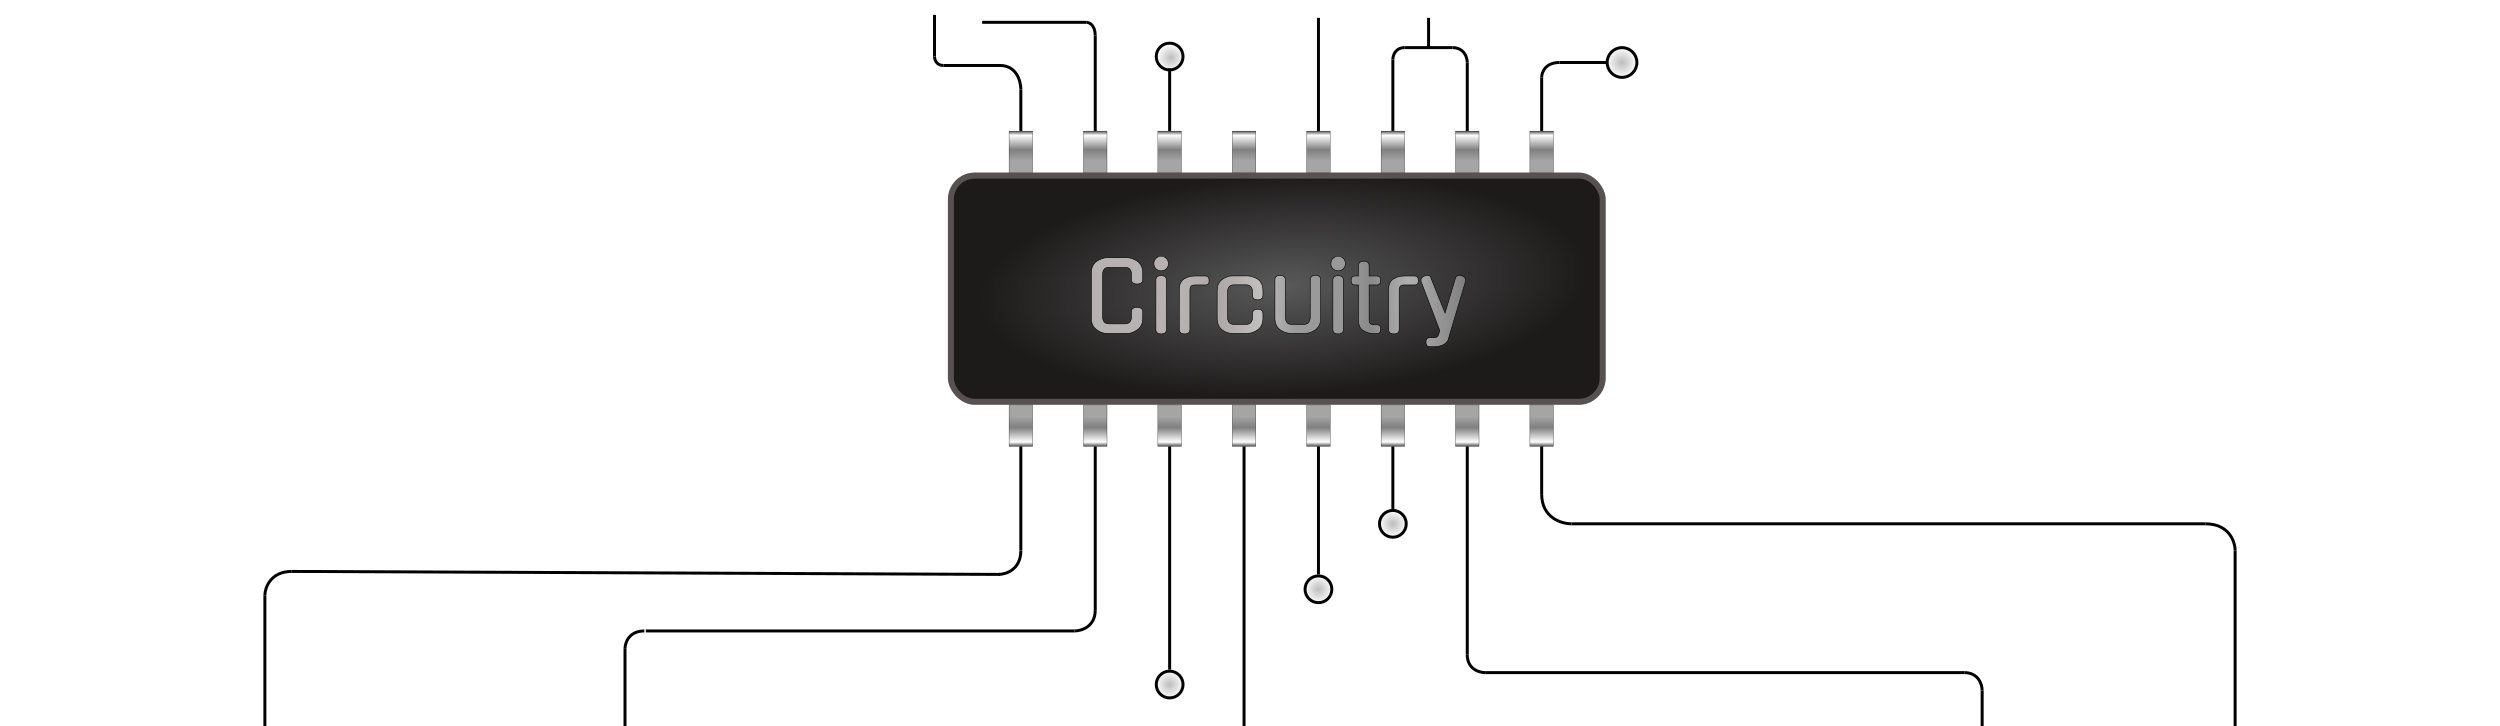 <svg width="840" height="244" viewBox="0 0 840 244" fill="none" xmlns="http://www.w3.org/2000/svg">
<rect x="339.05" y="44.05" width="7.9" height="13.9" fill="url(#paint0_linear_795_3)" stroke="black" stroke-width="0.1"/>
<rect x="364.05" y="44.05" width="7.9" height="13.9" fill="url(#paint1_linear_795_3)" stroke="black" stroke-width="0.1"/>
<rect x="414.05" y="44.05" width="7.9" height="13.9" fill="url(#paint2_linear_795_3)" stroke="black" stroke-width="0.1"/>
<rect x="389.05" y="44.05" width="7.9" height="13.9" fill="url(#paint3_linear_795_3)" stroke="black" stroke-width="0.1"/>
<rect x="439.05" y="44.05" width="7.9" height="13.9" fill="url(#paint4_linear_795_3)" stroke="black" stroke-width="0.1"/>
<rect x="464.05" y="44.05" width="7.9" height="13.9" fill="url(#paint5_linear_795_3)" stroke="black" stroke-width="0.1"/>
<rect x="514.05" y="44.05" width="7.9" height="13.9" fill="url(#paint6_linear_795_3)" stroke="black" stroke-width="0.1"/>
<rect x="489.05" y="44.05" width="7.9" height="13.9" fill="url(#paint7_linear_795_3)" stroke="black" stroke-width="0.1"/>
<rect x="339.05" y="136.05" width="7.9" height="13.9" fill="url(#paint8_linear_795_3)" stroke="black" stroke-width="0.1"/>
<rect x="364.05" y="136.05" width="7.9" height="13.9" fill="url(#paint9_linear_795_3)" stroke="black" stroke-width="0.1"/>
<rect x="414.05" y="136.05" width="7.9" height="13.9" fill="url(#paint10_linear_795_3)" stroke="black" stroke-width="0.1"/>
<rect x="389.05" y="136.05" width="7.9" height="13.9" fill="url(#paint11_linear_795_3)" stroke="black" stroke-width="0.1"/>
<rect x="439.05" y="136.05" width="7.9" height="13.9" fill="url(#paint12_linear_795_3)" stroke="black" stroke-width="0.1"/>
<rect x="464.05" y="136.05" width="7.9" height="13.9" fill="url(#paint13_linear_795_3)" stroke="black" stroke-width="0.1"/>
<rect x="514.05" y="136.05" width="7.9" height="13.9" fill="url(#paint14_linear_795_3)" stroke="black" stroke-width="0.1"/>
<rect x="489.05" y="136.05" width="7.9" height="13.9" fill="url(#paint15_linear_795_3)" stroke="black" stroke-width="0.1"/>
<circle cx="545" cy="21" r="5" fill="url(#paint16_radial_795_3)" stroke="black"/>
<path d="M518 26V44" stroke="black"/>
<path d="M524 21H540" stroke="black"/>
<path d="M524 21C519.2 21 518 24.333 518 26" stroke="black"/>
<path d="M493 44V21" stroke="black"/>
<path d="M468 44V20" stroke="black"/>
<path d="M480 16V6" stroke="black"/>
<path d="M472 16H488" stroke="black"/>
<path d="M488 16C492 16 493 19.333 493 21M472 16C468.8 16 468 18.667 468 20" stroke="black"/>
<path d="M443 44V6" stroke="black"/>
<path d="M397.5 19C397.5 21.485 395.485 23.5 393 23.5C390.515 23.5 388.5 21.485 388.5 19C388.5 16.515 390.515 14.5 393 14.5C395.485 14.5 397.5 16.515 397.5 19Z" fill="url(#paint17_radial_795_3)" stroke="black"/>
<path d="M393 23V44" stroke="black"/>
<path d="M368 12V44" stroke="black"/>
<path d="M368 12C368 8.4 366 7.5 365 7.5" stroke="black"/>
<line x1="365" y1="7.5" x2="330" y2="7.5" stroke="black"/>
<path d="M343 30V44" stroke="black"/>
<path d="M314 5V19" stroke="black"/>
<path d="M336 22L317 22" stroke="black"/>
<path d="M336 22C341.6 22 343 27.333 343 30" stroke="black"/>
<path d="M317 22C314.6 22 314 20 314 19" stroke="black"/>
<path d="M518 150V166" stroke="black"/>
<path d="M528 176L741 176" stroke="black"/>
<path d="M751 244L751 185" stroke="black"/>
<path d="M741 176C749 176 751 182 751 185" stroke="black"/>
<path d="M518 166C518 174 524.667 176 528 176" stroke="black"/>
<path d="M493 150V220" stroke="black"/>
<path d="M660 226L499 226" stroke="black"/>
<path d="M666 232V244" stroke="black"/>
<path d="M493 220C493 224.8 497 226 499 226" stroke="black"/>
<path d="M660 226C664.8 226 666 230 666 232" stroke="black"/>
<circle cx="468" cy="176" r="4.5" fill="url(#paint18_radial_795_3)" stroke="black"/>
<path d="M468 150V171" stroke="black"/>
<circle cx="443" cy="198" r="4.5" fill="url(#paint19_radial_795_3)" stroke="black"/>
<path d="M443 150V193" stroke="black"/>
<path d="M418 150V244" stroke="black"/>
<circle cx="393" cy="230" r="4.5" fill="url(#paint20_radial_795_3)" stroke="black"/>
<path d="M393 150V225" stroke="black"/>
<path d="M368 150V205" stroke="black"/>
<path d="M361 212H217" stroke="black"/>
<path d="M368 205C368 210.6 363.333 212 361 212" stroke="black"/>
<path d="M216.5 212C211.3 212 210 216 210 218" stroke="black"/>
<path d="M210 218V244" stroke="black"/>
<path d="M343 150V185" stroke="black"/>
<path d="M336 193L98 192" stroke="black"/>
<path d="M89 244L89 200" stroke="black"/>
<path d="M343 185C343 191.4 338 193 335.5 193" stroke="black"/>
<path d="M98 192C90.8 192 89 197.667 89 200" stroke="black"/>
<g filter="url(#filter0_bf_795_3)">
<rect x="318.5" y="58" width="221" height="78" rx="9" fill="url(#paint21_radial_795_3)"/>
<rect x="319.5" y="59" width="219" height="76" rx="8" stroke="#FFF1F1" stroke-opacity="0.26" stroke-width="2"/>
</g>
<g filter="url(#filter1_d_795_3)">
<mask id="path-66-outside-1_795_3" maskUnits="userSpaceOnUse" x="366" y="82" width="127" height="31" fill="black">
<rect fill="white" x="366" y="82" width="127" height="31"/>
<path d="M383.964 102.88C383.964 104.608 383.388 105.899 382.236 106.752C381.682 107.157 381.106 107.477 380.508 107.712C379.932 107.925 379.367 108.032 378.812 108.032H371.836C371.282 108.032 370.706 107.925 370.108 107.712C369.532 107.477 368.967 107.157 368.412 106.752C367.858 106.325 367.431 105.803 367.132 105.184C366.834 104.544 366.684 103.776 366.684 102.88V87.68C366.684 86.827 366.834 86.08 367.132 85.44C367.431 84.779 367.858 84.245 368.412 83.84H368.38C368.935 83.477 369.511 83.179 370.108 82.944C370.706 82.709 371.282 82.592 371.836 82.592H378.812C379.367 82.592 379.943 82.709 380.54 82.944C381.138 83.179 381.714 83.477 382.268 83.84H382.236C382.791 84.245 383.218 84.779 383.516 85.44C383.815 86.08 383.964 86.827 383.964 87.68V89.888C383.964 90.912 383.324 91.424 382.044 91.424C380.786 91.424 380.156 90.912 380.156 89.888V87.968C380.156 87.435 379.996 86.944 379.676 86.496C379.356 86.048 378.802 85.824 378.012 85.824H372.636C371.847 85.824 371.292 86.048 370.972 86.496C370.652 86.944 370.492 87.435 370.492 87.968V102.624C370.492 103.179 370.652 103.68 370.972 104.128C371.292 104.576 371.847 104.8 372.636 104.8H378.012C378.802 104.8 379.356 104.576 379.676 104.128C379.996 103.68 380.156 103.179 380.156 102.624V100.768C380.156 99.765 380.786 99.264 382.044 99.264C383.324 99.264 383.964 99.765 383.964 100.768V102.88ZM391.919 106.656C391.919 107.68 391.333 108.192 390.159 108.192C388.965 108.192 388.367 107.68 388.367 106.656V90.144C388.367 89.12 388.965 88.608 390.159 88.608C391.333 88.608 391.919 89.12 391.919 90.144V106.656ZM392.591 84.576C392.591 85.259 392.357 85.835 391.887 86.304C391.418 86.773 390.842 87.008 390.159 87.008C389.477 87.008 388.89 86.773 388.399 86.304C387.93 85.835 387.695 85.259 387.695 84.576C387.695 83.872 387.93 83.285 388.399 82.816C388.89 82.347 389.477 82.112 390.159 82.112C390.842 82.112 391.418 82.347 391.887 82.816C392.357 83.285 392.591 83.872 392.591 84.576ZM399.822 106.656C399.822 107.68 399.235 108.192 398.062 108.192C396.846 108.192 396.238 107.68 396.238 106.656V93.408C396.238 91.659 396.76 90.443 397.806 89.76C398.851 89.077 400.056 88.736 401.422 88.736H405.07C405.859 88.736 406.254 89.237 406.254 90.24C406.296 91.243 405.902 91.744 405.07 91.744H401.678C400.91 91.744 400.408 91.893 400.174 92.192C399.939 92.491 399.822 92.907 399.822 93.44V106.656ZM424.352 102.912C424.352 104.661 423.776 105.952 422.624 106.784C421.493 107.595 420.362 108 419.232 108H413.856C412.725 108 411.626 107.595 410.56 106.784C410.048 106.357 409.653 105.824 409.376 105.184C409.098 104.523 408.96 103.765 408.96 102.912V93.792C408.96 92.064 409.493 90.784 410.56 89.952C411.093 89.568 411.637 89.269 412.192 89.056C412.768 88.821 413.322 88.704 413.856 88.704H419.232C419.744 88.704 420.309 88.811 420.928 89.024C421.546 89.216 422.122 89.483 422.656 89.824C423.168 90.187 423.573 90.688 423.872 91.328C424.192 91.968 424.352 92.725 424.352 93.6V95.2C424.352 96.224 423.765 96.736 422.592 96.736C421.418 96.736 420.832 96.224 420.832 95.2V93.824C420.832 93.291 420.661 92.811 420.32 92.384C420 91.936 419.445 91.712 418.656 91.712H414.656C413.866 91.712 413.301 91.936 412.96 92.384C412.64 92.811 412.48 93.291 412.48 93.824V102.88C412.48 103.392 412.64 103.872 412.96 104.32C413.301 104.768 413.866 104.992 414.656 104.992H418.656C419.445 104.992 420 104.768 420.32 104.32C420.661 103.872 420.832 103.392 420.832 102.88V101.408C420.832 100.405 421.418 99.904 422.592 99.904C423.765 99.904 424.352 100.405 424.352 101.408V102.912ZM443.758 102.912C443.758 103.765 443.608 104.523 443.31 105.184C443.011 105.845 442.584 106.379 442.03 106.784H442.062C441.528 107.147 440.963 107.445 440.366 107.68C439.768 107.893 439.192 108 438.638 108H433.486C432.952 108 432.376 107.893 431.758 107.68C431.16 107.445 430.595 107.147 430.062 106.784H430.094C429.539 106.379 429.112 105.845 428.814 105.184C428.515 104.523 428.366 103.765 428.366 102.912V90.08C428.366 89.056 428.952 88.544 430.126 88.544C431.299 88.544 431.886 89.056 431.886 90.08V102.656C431.886 103.253 432.035 103.776 432.334 104.224C432.611 104.736 433.187 104.992 434.062 104.992H438.062C438.915 104.992 439.48 104.736 439.758 104.224L439.726 104.256C440.067 103.744 440.238 103.211 440.238 102.656V90.08C440.238 89.056 440.824 88.544 441.998 88.544C443.171 88.544 443.758 89.056 443.758 90.08V102.912ZM451.388 106.656C451.388 107.68 450.801 108.192 449.628 108.192C448.433 108.192 447.836 107.68 447.836 106.656V90.144C447.836 89.12 448.433 88.608 449.628 88.608C450.801 88.608 451.388 89.12 451.388 90.144V106.656ZM452.06 84.576C452.06 85.259 451.825 85.835 451.356 86.304C450.887 86.773 450.311 87.008 449.628 87.008C448.945 87.008 448.359 86.773 447.868 86.304C447.399 85.835 447.164 85.259 447.164 84.576C447.164 83.872 447.399 83.285 447.868 82.816C448.359 82.347 448.945 82.112 449.628 82.112C450.311 82.112 450.887 82.347 451.356 82.816C451.825 83.285 452.06 83.872 452.06 84.576ZM460.027 91.744V103.392C460.027 103.947 460.144 104.373 460.379 104.672C460.613 104.971 461.115 105.12 461.883 105.12H462.715C463.547 105.12 463.941 105.611 463.899 106.592C463.899 107.595 463.504 108.096 462.715 108.096H461.659C460.976 108.096 460.336 108.011 459.739 107.84C459.141 107.648 458.565 107.381 458.011 107.04V107.072C456.965 106.389 456.443 105.173 456.443 103.424V91.744H455.195C454.427 91.744 454.021 91.243 453.979 90.24C453.979 89.237 454.384 88.736 455.195 88.736H456.443V85.312C456.443 84.288 457.051 83.776 458.266 83.776C459.44 83.776 460.027 84.288 460.027 85.312V88.736H462.683C463.515 88.736 463.909 89.237 463.867 90.24C463.867 91.243 463.472 91.744 462.683 91.744H460.027ZM470.134 106.656C470.134 107.68 469.548 108.192 468.374 108.192C467.158 108.192 466.55 107.68 466.55 106.656V93.408C466.55 91.659 467.073 90.443 468.118 89.76C469.164 89.077 470.369 88.736 471.734 88.736H475.382C476.172 88.736 476.566 89.237 476.566 90.24C476.609 91.243 476.214 91.744 475.382 91.744H471.99C471.222 91.744 470.721 91.893 470.486 92.192C470.252 92.491 470.134 92.907 470.134 93.44V106.656ZM480.296 112.48C479.549 112.48 479.155 111.979 479.112 110.976C479.112 109.973 479.507 109.472 480.296 109.472H481.704C482.451 109.472 482.941 109.248 483.176 108.8L483.624 107.616L483.784 107.104L477.544 90.752V90.784C477.373 90.272 477.405 89.835 477.64 89.472C477.896 89.109 478.28 88.843 478.792 88.672C479.176 88.565 479.485 88.512 479.72 88.512C480.339 88.512 480.723 88.875 480.872 89.6L483.4 95.904L485.544 101.152L488.968 89.664C489.16 88.896 489.608 88.512 490.312 88.512C490.483 88.512 490.76 88.565 491.144 88.672C491.656 88.821 492.019 89.067 492.232 89.408C492.467 89.749 492.52 90.155 492.392 90.624C491.432 93.888 490.451 97.173 489.448 100.48C488.467 103.787 487.496 107.061 486.536 110.304C486.429 110.539 486.259 110.773 486.024 111.008C485.811 111.264 485.523 111.499 485.16 111.712C484.797 111.947 484.349 112.128 483.816 112.256C483.283 112.405 482.664 112.48 481.96 112.48H480.296Z"/>
</mask>
<path d="M383.964 102.88C383.964 104.608 383.388 105.899 382.236 106.752C381.682 107.157 381.106 107.477 380.508 107.712C379.932 107.925 379.367 108.032 378.812 108.032H371.836C371.282 108.032 370.706 107.925 370.108 107.712C369.532 107.477 368.967 107.157 368.412 106.752C367.858 106.325 367.431 105.803 367.132 105.184C366.834 104.544 366.684 103.776 366.684 102.88V87.68C366.684 86.827 366.834 86.08 367.132 85.44C367.431 84.779 367.858 84.245 368.412 83.84H368.38C368.935 83.477 369.511 83.179 370.108 82.944C370.706 82.709 371.282 82.592 371.836 82.592H378.812C379.367 82.592 379.943 82.709 380.54 82.944C381.138 83.179 381.714 83.477 382.268 83.84H382.236C382.791 84.245 383.218 84.779 383.516 85.44C383.815 86.08 383.964 86.827 383.964 87.68V89.888C383.964 90.912 383.324 91.424 382.044 91.424C380.786 91.424 380.156 90.912 380.156 89.888V87.968C380.156 87.435 379.996 86.944 379.676 86.496C379.356 86.048 378.802 85.824 378.012 85.824H372.636C371.847 85.824 371.292 86.048 370.972 86.496C370.652 86.944 370.492 87.435 370.492 87.968V102.624C370.492 103.179 370.652 103.68 370.972 104.128C371.292 104.576 371.847 104.8 372.636 104.8H378.012C378.802 104.8 379.356 104.576 379.676 104.128C379.996 103.68 380.156 103.179 380.156 102.624V100.768C380.156 99.765 380.786 99.264 382.044 99.264C383.324 99.264 383.964 99.765 383.964 100.768V102.88ZM391.919 106.656C391.919 107.68 391.333 108.192 390.159 108.192C388.965 108.192 388.367 107.68 388.367 106.656V90.144C388.367 89.12 388.965 88.608 390.159 88.608C391.333 88.608 391.919 89.12 391.919 90.144V106.656ZM392.591 84.576C392.591 85.259 392.357 85.835 391.887 86.304C391.418 86.773 390.842 87.008 390.159 87.008C389.477 87.008 388.89 86.773 388.399 86.304C387.93 85.835 387.695 85.259 387.695 84.576C387.695 83.872 387.93 83.285 388.399 82.816C388.89 82.347 389.477 82.112 390.159 82.112C390.842 82.112 391.418 82.347 391.887 82.816C392.357 83.285 392.591 83.872 392.591 84.576ZM399.822 106.656C399.822 107.68 399.235 108.192 398.062 108.192C396.846 108.192 396.238 107.68 396.238 106.656V93.408C396.238 91.659 396.76 90.443 397.806 89.76C398.851 89.077 400.056 88.736 401.422 88.736H405.07C405.859 88.736 406.254 89.237 406.254 90.24C406.296 91.243 405.902 91.744 405.07 91.744H401.678C400.91 91.744 400.408 91.893 400.174 92.192C399.939 92.491 399.822 92.907 399.822 93.44V106.656ZM424.352 102.912C424.352 104.661 423.776 105.952 422.624 106.784C421.493 107.595 420.362 108 419.232 108H413.856C412.725 108 411.626 107.595 410.56 106.784C410.048 106.357 409.653 105.824 409.376 105.184C409.098 104.523 408.96 103.765 408.96 102.912V93.792C408.96 92.064 409.493 90.784 410.56 89.952C411.093 89.568 411.637 89.269 412.192 89.056C412.768 88.821 413.322 88.704 413.856 88.704H419.232C419.744 88.704 420.309 88.811 420.928 89.024C421.546 89.216 422.122 89.483 422.656 89.824C423.168 90.187 423.573 90.688 423.872 91.328C424.192 91.968 424.352 92.725 424.352 93.6V95.2C424.352 96.224 423.765 96.736 422.592 96.736C421.418 96.736 420.832 96.224 420.832 95.2V93.824C420.832 93.291 420.661 92.811 420.32 92.384C420 91.936 419.445 91.712 418.656 91.712H414.656C413.866 91.712 413.301 91.936 412.96 92.384C412.64 92.811 412.48 93.291 412.48 93.824V102.88C412.48 103.392 412.64 103.872 412.96 104.32C413.301 104.768 413.866 104.992 414.656 104.992H418.656C419.445 104.992 420 104.768 420.32 104.32C420.661 103.872 420.832 103.392 420.832 102.88V101.408C420.832 100.405 421.418 99.904 422.592 99.904C423.765 99.904 424.352 100.405 424.352 101.408V102.912ZM443.758 102.912C443.758 103.765 443.608 104.523 443.31 105.184C443.011 105.845 442.584 106.379 442.03 106.784H442.062C441.528 107.147 440.963 107.445 440.366 107.68C439.768 107.893 439.192 108 438.638 108H433.486C432.952 108 432.376 107.893 431.758 107.68C431.16 107.445 430.595 107.147 430.062 106.784H430.094C429.539 106.379 429.112 105.845 428.814 105.184C428.515 104.523 428.366 103.765 428.366 102.912V90.08C428.366 89.056 428.952 88.544 430.126 88.544C431.299 88.544 431.886 89.056 431.886 90.08V102.656C431.886 103.253 432.035 103.776 432.334 104.224C432.611 104.736 433.187 104.992 434.062 104.992H438.062C438.915 104.992 439.48 104.736 439.758 104.224L439.726 104.256C440.067 103.744 440.238 103.211 440.238 102.656V90.08C440.238 89.056 440.824 88.544 441.998 88.544C443.171 88.544 443.758 89.056 443.758 90.08V102.912ZM451.388 106.656C451.388 107.68 450.801 108.192 449.628 108.192C448.433 108.192 447.836 107.68 447.836 106.656V90.144C447.836 89.12 448.433 88.608 449.628 88.608C450.801 88.608 451.388 89.12 451.388 90.144V106.656ZM452.06 84.576C452.06 85.259 451.825 85.835 451.356 86.304C450.887 86.773 450.311 87.008 449.628 87.008C448.945 87.008 448.359 86.773 447.868 86.304C447.399 85.835 447.164 85.259 447.164 84.576C447.164 83.872 447.399 83.285 447.868 82.816C448.359 82.347 448.945 82.112 449.628 82.112C450.311 82.112 450.887 82.347 451.356 82.816C451.825 83.285 452.06 83.872 452.06 84.576ZM460.027 91.744V103.392C460.027 103.947 460.144 104.373 460.379 104.672C460.613 104.971 461.115 105.12 461.883 105.12H462.715C463.547 105.12 463.941 105.611 463.899 106.592C463.899 107.595 463.504 108.096 462.715 108.096H461.659C460.976 108.096 460.336 108.011 459.739 107.84C459.141 107.648 458.565 107.381 458.011 107.04V107.072C456.965 106.389 456.443 105.173 456.443 103.424V91.744H455.195C454.427 91.744 454.021 91.243 453.979 90.24C453.979 89.237 454.384 88.736 455.195 88.736H456.443V85.312C456.443 84.288 457.051 83.776 458.266 83.776C459.44 83.776 460.027 84.288 460.027 85.312V88.736H462.683C463.515 88.736 463.909 89.237 463.867 90.24C463.867 91.243 463.472 91.744 462.683 91.744H460.027ZM470.134 106.656C470.134 107.68 469.548 108.192 468.374 108.192C467.158 108.192 466.55 107.68 466.55 106.656V93.408C466.55 91.659 467.073 90.443 468.118 89.76C469.164 89.077 470.369 88.736 471.734 88.736H475.382C476.172 88.736 476.566 89.237 476.566 90.24C476.609 91.243 476.214 91.744 475.382 91.744H471.99C471.222 91.744 470.721 91.893 470.486 92.192C470.252 92.491 470.134 92.907 470.134 93.44V106.656ZM480.296 112.48C479.549 112.48 479.155 111.979 479.112 110.976C479.112 109.973 479.507 109.472 480.296 109.472H481.704C482.451 109.472 482.941 109.248 483.176 108.8L483.624 107.616L483.784 107.104L477.544 90.752V90.784C477.373 90.272 477.405 89.835 477.64 89.472C477.896 89.109 478.28 88.843 478.792 88.672C479.176 88.565 479.485 88.512 479.72 88.512C480.339 88.512 480.723 88.875 480.872 89.6L483.4 95.904L485.544 101.152L488.968 89.664C489.16 88.896 489.608 88.512 490.312 88.512C490.483 88.512 490.76 88.565 491.144 88.672C491.656 88.821 492.019 89.067 492.232 89.408C492.467 89.749 492.52 90.155 492.392 90.624C491.432 93.888 490.451 97.173 489.448 100.48C488.467 103.787 487.496 107.061 486.536 110.304C486.429 110.539 486.259 110.773 486.024 111.008C485.811 111.264 485.523 111.499 485.16 111.712C484.797 111.947 484.349 112.128 483.816 112.256C483.283 112.405 482.664 112.48 481.96 112.48H480.296Z" fill="url(#paint22_linear_795_3)"/>
<path d="M382.236 106.752L382.295 106.833L382.296 106.832L382.236 106.752ZM380.508 107.712L380.543 107.806L380.545 107.805L380.508 107.712ZM370.108 107.712L370.07 107.805L370.075 107.806L370.108 107.712ZM368.412 106.752L368.351 106.831L368.353 106.833L368.412 106.752ZM367.132 105.184L367.042 105.226L367.042 105.227L367.132 105.184ZM367.132 85.44L367.223 85.482L367.223 85.481L367.132 85.44ZM368.412 83.84L368.471 83.921L368.719 83.74H368.412V83.84ZM368.38 83.84L368.326 83.756L368.045 83.94H368.38V83.84ZM370.108 82.944L370.072 82.851L370.072 82.851L370.108 82.944ZM380.54 82.944L380.577 82.851L380.577 82.851L380.54 82.944ZM382.268 83.84V83.94H382.604L382.323 83.756L382.268 83.84ZM382.236 83.84V83.74H381.93L382.177 83.921L382.236 83.84ZM383.516 85.44L383.425 85.481L383.426 85.482L383.516 85.44ZM379.676 86.496L379.758 86.438L379.758 86.438L379.676 86.496ZM370.972 86.496L370.891 86.438L370.891 86.438L370.972 86.496ZM370.972 104.128L371.054 104.07L371.054 104.07L370.972 104.128ZM379.676 104.128L379.595 104.07L379.595 104.07L379.676 104.128ZM383.864 102.88C383.864 104.584 383.298 105.841 382.177 106.672L382.296 106.832C383.479 105.956 384.064 104.632 384.064 102.88H383.864ZM382.177 106.671C381.629 107.072 381.061 107.388 380.472 107.619L380.545 107.805C381.151 107.567 381.734 107.243 382.295 106.833L382.177 106.671ZM380.474 107.618C379.907 107.828 379.354 107.932 378.812 107.932V108.132C379.38 108.132 379.957 108.023 380.543 107.806L380.474 107.618ZM378.812 107.932H371.836V108.132H378.812V107.932ZM371.836 107.932C371.295 107.932 370.73 107.828 370.142 107.618L370.075 107.806C370.681 108.023 371.269 108.132 371.836 108.132V107.932ZM370.146 107.619C369.578 107.388 369.02 107.072 368.471 106.671L368.353 106.833C368.914 107.242 369.486 107.567 370.071 107.805L370.146 107.619ZM368.473 106.673C367.931 106.255 367.514 105.745 367.222 105.141L367.042 105.227C367.348 105.86 367.785 106.395 368.351 106.831L368.473 106.673ZM367.223 105.142C366.932 104.518 366.784 103.765 366.784 102.88H366.584C366.584 103.787 366.735 104.57 367.042 105.226L367.223 105.142ZM366.784 102.88V87.68H366.584V102.88H366.784ZM366.784 87.68C366.784 86.838 366.932 86.107 367.223 85.482L367.042 85.398C366.736 86.053 366.584 86.815 366.584 87.68H366.784ZM367.223 85.481C367.515 84.835 367.931 84.315 368.471 83.921L368.353 83.759C367.784 84.175 367.346 84.723 367.041 85.399L367.223 85.481ZM368.412 83.74H368.38V83.94H368.412V83.74ZM368.435 83.924C368.984 83.565 369.554 83.269 370.145 83.037L370.072 82.851C369.468 83.088 368.886 83.39 368.326 83.756L368.435 83.924ZM370.145 83.037C370.732 82.806 371.296 82.692 371.836 82.692V82.492C371.267 82.492 370.679 82.612 370.072 82.851L370.145 83.037ZM371.836 82.692H378.812V82.492H371.836V82.692ZM378.812 82.692C379.353 82.692 379.916 82.806 380.504 83.037L380.577 82.851C379.97 82.612 379.381 82.492 378.812 82.492V82.692ZM380.504 83.037C381.094 83.269 381.664 83.565 382.214 83.924L382.323 83.756C381.763 83.39 381.181 83.088 380.577 82.851L380.504 83.037ZM382.268 83.74H382.236V83.94H382.268V83.74ZM382.177 83.921C382.717 84.315 383.133 84.835 383.425 85.481L383.607 85.399C383.302 84.723 382.865 84.175 382.295 83.759L382.177 83.921ZM383.426 85.482C383.717 86.107 383.864 86.838 383.864 87.68H384.064C384.064 86.815 383.913 86.053 383.607 85.398L383.426 85.482ZM383.864 87.68V89.888H384.064V87.68H383.864ZM383.864 89.888C383.864 90.378 383.712 90.73 383.422 90.962C383.127 91.198 382.674 91.324 382.044 91.324V91.524C382.695 91.524 383.201 91.394 383.547 91.118C383.896 90.838 384.064 90.422 384.064 89.888H383.864ZM382.044 91.324C381.426 91.324 380.981 91.198 380.691 90.962C380.406 90.73 380.256 90.379 380.256 89.888H380.056C380.056 90.421 380.221 90.838 380.565 91.118C380.905 91.394 381.404 91.524 382.044 91.524V91.324ZM380.256 89.888V87.968H380.056V89.888H380.256ZM380.256 87.968C380.256 87.413 380.089 86.902 379.758 86.438L379.595 86.554C379.903 86.986 380.056 87.456 380.056 87.968H380.256ZM379.758 86.438C379.412 85.953 378.819 85.724 378.012 85.724V85.924C378.784 85.924 379.301 86.143 379.595 86.554L379.758 86.438ZM378.012 85.724H372.636V85.924H378.012V85.724ZM372.636 85.724C371.83 85.724 371.237 85.953 370.891 86.438L371.054 86.554C371.348 86.143 371.864 85.924 372.636 85.924V85.724ZM370.891 86.438C370.559 86.902 370.392 87.413 370.392 87.968H370.592C370.592 87.456 370.745 86.986 371.054 86.554L370.891 86.438ZM370.392 87.968V102.624H370.592V87.968H370.392ZM370.392 102.624C370.392 103.199 370.559 103.721 370.891 104.186L371.054 104.07C370.746 103.639 370.592 103.158 370.592 102.624H370.392ZM370.891 104.186C371.237 104.671 371.83 104.9 372.636 104.9V104.7C371.864 104.7 371.348 104.481 371.054 104.07L370.891 104.186ZM372.636 104.9H378.012V104.7H372.636V104.9ZM378.012 104.9C378.819 104.9 379.412 104.671 379.758 104.186L379.595 104.07C379.301 104.481 378.784 104.7 378.012 104.7V104.9ZM379.758 104.186C380.09 103.721 380.256 103.199 380.256 102.624H380.056C380.056 103.158 379.903 103.639 379.595 104.07L379.758 104.186ZM380.256 102.624V100.768H380.056V102.624H380.256ZM380.256 100.768C380.256 100.289 380.405 99.945 380.691 99.718C380.98 99.488 381.426 99.364 382.044 99.364V99.164C381.404 99.164 380.906 99.291 380.566 99.562C380.222 99.836 380.056 100.244 380.056 100.768H380.256ZM382.044 99.364C382.674 99.364 383.128 99.488 383.423 99.719C383.713 99.946 383.864 100.289 383.864 100.768H384.064C384.064 100.244 383.896 99.835 383.546 99.561C383.201 99.291 382.695 99.164 382.044 99.164V99.364ZM383.864 100.768V102.88H384.064V100.768H383.864ZM388.399 86.304L388.329 86.375L388.33 86.376L388.399 86.304ZM388.399 82.816L388.33 82.744L388.329 82.745L388.399 82.816ZM391.887 82.816L391.958 82.745L391.958 82.745L391.887 82.816ZM391.819 106.656C391.819 107.149 391.679 107.501 391.413 107.733C391.146 107.966 390.734 108.092 390.159 108.092V108.292C390.758 108.292 391.226 108.162 391.545 107.883C391.866 107.603 392.019 107.187 392.019 106.656H391.819ZM390.159 108.092C389.574 108.092 389.154 107.966 388.88 107.732C388.61 107.5 388.467 107.148 388.467 106.656H388.267C388.267 107.188 388.423 107.604 388.75 107.884C389.074 108.162 389.55 108.292 390.159 108.292V108.092ZM388.467 106.656V90.144H388.267V106.656H388.467ZM388.467 90.144C388.467 89.652 388.61 89.3 388.88 89.068C389.154 88.834 389.574 88.708 390.159 88.708V88.508C389.55 88.508 389.074 88.638 388.75 88.916C388.423 89.196 388.267 89.612 388.267 90.144H388.467ZM390.159 88.708C390.734 88.708 391.146 88.834 391.413 89.067C391.679 89.299 391.819 89.651 391.819 90.144H392.019C392.019 89.613 391.866 89.197 391.545 88.917C391.226 88.638 390.758 88.508 390.159 88.508V88.708ZM391.819 90.144V106.656H392.019V90.144H391.819ZM392.491 84.576C392.491 85.233 392.267 85.783 391.817 86.233L391.958 86.375C392.447 85.886 392.691 85.284 392.691 84.576H392.491ZM391.817 86.233C391.367 86.683 390.816 86.908 390.159 86.908V87.108C390.868 87.108 391.469 86.863 391.958 86.375L391.817 86.233ZM390.159 86.908C389.502 86.908 388.94 86.683 388.468 86.232L388.33 86.376C388.84 86.864 389.451 87.108 390.159 87.108V86.908ZM388.47 86.233C388.02 85.783 387.795 85.233 387.795 84.576H387.595C387.595 85.284 387.84 85.886 388.329 86.375L388.47 86.233ZM387.795 84.576C387.795 83.897 388.021 83.336 388.47 82.887L388.329 82.745C387.839 83.235 387.595 83.847 387.595 84.576H387.795ZM388.468 82.888C388.94 82.437 389.502 82.212 390.159 82.212V82.012C389.451 82.012 388.84 82.257 388.33 82.744L388.468 82.888ZM390.159 82.212C390.816 82.212 391.367 82.437 391.817 82.887L391.958 82.745C391.469 82.257 390.868 82.012 390.159 82.012V82.212ZM391.817 82.887C392.266 83.336 392.491 83.897 392.491 84.576H392.691C392.691 83.847 392.447 83.235 391.958 82.745L391.817 82.887ZM406.254 90.24H406.154L406.154 90.244L406.254 90.24ZM400.174 92.192L400.252 92.254L400.252 92.254L400.174 92.192ZM399.722 106.656C399.722 107.149 399.581 107.501 399.316 107.733C399.048 107.966 398.636 108.092 398.062 108.092V108.292C398.661 108.292 399.129 108.162 399.448 107.883C399.769 107.603 399.922 107.187 399.922 106.656H399.722ZM398.062 108.092C397.465 108.092 397.037 107.966 396.758 107.732C396.483 107.5 396.338 107.148 396.338 106.656H396.138C396.138 107.188 396.297 107.604 396.629 107.884C396.959 108.162 397.442 108.292 398.062 108.292V108.092ZM396.338 106.656V93.408H396.138V106.656H396.338ZM396.338 93.408C396.338 91.678 396.854 90.501 397.86 89.844L397.751 89.676C396.667 90.384 396.138 91.64 396.138 93.408H396.338ZM397.86 89.844C398.888 89.173 400.074 88.836 401.422 88.836V88.636C400.039 88.636 398.814 88.982 397.751 89.676L397.86 89.844ZM401.422 88.836H405.07V88.636H401.422V88.836ZM405.07 88.836C405.442 88.836 405.705 88.953 405.879 89.174C406.057 89.399 406.154 89.749 406.154 90.24H406.354C406.354 89.728 406.253 89.326 406.036 89.05C405.816 88.77 405.487 88.636 405.07 88.636V88.836ZM406.154 90.244C406.175 90.735 406.087 91.082 405.911 91.306C405.738 91.526 405.465 91.644 405.07 91.644V91.844C405.506 91.844 405.847 91.712 406.068 91.43C406.287 91.152 406.375 90.748 406.354 90.236L406.154 90.244ZM405.07 91.644H401.678V91.844H405.07V91.644ZM401.678 91.644C401.288 91.644 400.96 91.682 400.697 91.76C400.434 91.839 400.229 91.96 400.095 92.13L400.252 92.254C400.353 92.126 400.516 92.023 400.754 91.952C400.992 91.881 401.299 91.844 401.678 91.844V91.644ZM400.095 92.13C399.842 92.452 399.722 92.893 399.722 93.44H399.922C399.922 92.92 400.036 92.529 400.252 92.254L400.095 92.13ZM399.722 93.44V106.656H399.922V93.44H399.722ZM422.624 106.784L422.682 106.865L422.682 106.865L422.624 106.784ZM410.56 106.784L410.495 106.861L410.499 106.864L410.56 106.784ZM409.376 105.184L409.283 105.223L409.284 105.224L409.376 105.184ZM410.56 89.952L410.501 89.871L410.498 89.873L410.56 89.952ZM412.192 89.056L412.227 89.149L412.229 89.149L412.192 89.056ZM420.928 89.024L420.895 89.119L420.898 89.12L420.928 89.024ZM422.656 89.824L422.713 89.742L422.709 89.74L422.656 89.824ZM423.872 91.328L423.781 91.37L423.782 91.373L423.872 91.328ZM420.32 92.384L420.238 92.442L420.241 92.447L420.32 92.384ZM412.96 92.384L412.88 92.323L412.88 92.324L412.96 92.384ZM412.96 104.32L412.878 104.378L412.88 104.381L412.96 104.32ZM420.32 104.32L420.24 104.259L420.238 104.262L420.32 104.32ZM424.252 102.912C424.252 104.638 423.685 105.894 422.565 106.703L422.682 106.865C423.866 106.01 424.452 104.685 424.452 102.912H424.252ZM422.565 106.703C421.448 107.504 420.337 107.9 419.232 107.9V108.1C420.387 108.1 421.538 107.685 422.682 106.865L422.565 106.703ZM419.232 107.9H413.856V108.1H419.232V107.9ZM413.856 107.9C412.751 107.9 411.673 107.504 410.62 106.704L410.499 106.864C411.58 107.685 412.699 108.1 413.856 108.1V107.9ZM410.624 106.707C410.124 106.291 409.739 105.771 409.467 105.144L409.284 105.224C409.567 105.877 409.971 106.424 410.495 106.861L410.624 106.707ZM409.468 105.145C409.196 104.498 409.06 103.755 409.06 102.912H408.86C408.86 103.776 409 104.547 409.283 105.223L409.468 105.145ZM409.06 102.912V93.792H408.86V102.912H409.06ZM409.06 93.792C409.06 92.085 409.585 90.839 410.621 90.031L410.498 89.873C409.401 90.729 408.86 92.043 408.86 93.792H409.06ZM410.618 90.033C411.145 89.654 411.682 89.359 412.227 89.149L412.156 88.963C411.592 89.179 411.041 89.482 410.501 89.871L410.618 90.033ZM412.229 89.149C412.795 88.918 413.337 88.804 413.856 88.804V88.604C413.307 88.604 412.74 88.725 412.154 88.963L412.229 89.149ZM413.856 88.804H419.232V88.604H413.856V88.804ZM419.232 88.804C419.73 88.804 420.284 88.908 420.895 89.118L420.96 88.93C420.334 88.713 419.757 88.604 419.232 88.604V88.804ZM420.898 89.12C421.508 89.309 422.076 89.572 422.602 89.908L422.709 89.74C422.168 89.394 421.584 89.123 420.957 88.928L420.898 89.12ZM422.598 89.906C423.094 90.257 423.489 90.744 423.781 91.37L423.962 91.286C423.657 90.632 423.241 90.116 422.713 89.742L422.598 89.906ZM423.782 91.373C424.094 91.996 424.252 92.737 424.252 93.6H424.452C424.452 92.713 424.289 91.94 423.961 91.283L423.782 91.373ZM424.252 93.6V95.2H424.452V93.6H424.252ZM424.252 95.2C424.252 95.693 424.111 96.045 423.846 96.277C423.578 96.51 423.166 96.636 422.592 96.636V96.836C423.19 96.836 423.658 96.706 423.977 96.427C424.299 96.147 424.452 95.731 424.452 95.2H424.252ZM422.592 96.636C422.017 96.636 421.605 96.51 421.337 96.277C421.072 96.045 420.932 95.693 420.932 95.2H420.732C420.732 95.731 420.884 96.147 421.206 96.427C421.525 96.706 421.993 96.836 422.592 96.836V96.636ZM420.932 95.2V93.824H420.732V95.2H420.932ZM420.932 93.824C420.932 93.267 420.753 92.766 420.398 92.322L420.241 92.447C420.569 92.856 420.732 93.314 420.732 93.824H420.932ZM420.401 92.326C420.055 91.841 419.462 91.612 418.656 91.612V91.812C419.427 91.812 419.944 92.031 420.238 92.442L420.401 92.326ZM418.656 91.612H414.656V91.812H418.656V91.612ZM414.656 91.612C413.848 91.612 413.247 91.842 412.88 92.323L413.039 92.445C413.355 92.03 413.884 91.812 414.656 91.812V91.612ZM412.88 92.324C412.547 92.768 412.38 93.269 412.38 93.824H412.58C412.58 93.312 412.732 92.853 413.04 92.444L412.88 92.324ZM412.38 93.824V102.88H412.58V93.824H412.38ZM412.38 102.88C412.38 103.414 412.547 103.915 412.878 104.378L413.041 104.262C412.732 103.829 412.58 103.37 412.58 102.88H412.38ZM412.88 104.381C413.247 104.862 413.848 105.092 414.656 105.092V104.892C413.884 104.892 413.355 104.674 413.039 104.259L412.88 104.381ZM414.656 105.092H418.656V104.892H414.656V105.092ZM418.656 105.092C419.462 105.092 420.055 104.863 420.401 104.378L420.238 104.262C419.944 104.673 419.427 104.892 418.656 104.892V105.092ZM420.399 104.381C420.752 103.917 420.932 103.416 420.932 102.88H420.732C420.732 103.368 420.569 103.827 420.24 104.259L420.399 104.381ZM420.932 102.88V101.408H420.732V102.88H420.932ZM420.932 101.408C420.932 100.927 421.072 100.582 421.336 100.356C421.604 100.127 422.017 100.004 422.592 100.004V99.804C421.993 99.804 421.525 99.931 421.207 100.204C420.885 100.479 420.732 100.887 420.732 101.408H420.932ZM422.592 100.004C423.166 100.004 423.579 100.127 423.847 100.356C424.111 100.582 424.252 100.927 424.252 101.408H424.452C424.452 100.887 424.298 100.479 423.976 100.204C423.658 99.931 423.19 99.804 422.592 99.804V100.004ZM424.252 101.408V102.912H424.452V101.408H424.252ZM443.31 105.184L443.219 105.143L443.219 105.143L443.31 105.184ZM442.03 106.784L441.971 106.703L441.723 106.884H442.03V106.784ZM442.062 106.784L442.118 106.867L442.387 106.684H442.062V106.784ZM440.366 107.68L440.399 107.774L440.402 107.773L440.366 107.68ZM431.758 107.68L431.721 107.773L431.725 107.775L431.758 107.68ZM430.062 106.784V106.684H429.737L430.006 106.867L430.062 106.784ZM430.094 106.784V106.884H430.4L430.153 106.703L430.094 106.784ZM428.814 105.184L428.723 105.225L428.723 105.225L428.814 105.184ZM432.334 104.224L432.422 104.176L432.417 104.169L432.334 104.224ZM439.758 104.224L439.846 104.272L439.687 104.153L439.758 104.224ZM439.726 104.256L439.643 104.201L439.796 104.327L439.726 104.256ZM443.658 102.912C443.658 103.754 443.511 104.497 443.219 105.143L443.401 105.225C443.706 104.549 443.858 103.777 443.858 102.912H443.658ZM443.219 105.143C442.927 105.789 442.511 106.309 441.971 106.703L442.089 106.865C442.658 106.449 443.096 105.901 443.401 105.225L443.219 105.143ZM442.03 106.884H442.062V106.684H442.03V106.884ZM442.006 106.701C441.478 107.06 440.92 107.355 440.329 107.587L440.402 107.773C441.007 107.536 441.579 107.234 442.118 106.867L442.006 106.701ZM440.332 107.586C439.744 107.796 439.179 107.9 438.638 107.9V108.1C439.205 108.1 439.793 107.991 440.399 107.774L440.332 107.586ZM438.638 107.9H433.486V108.1H438.638V107.9ZM433.486 107.9C432.966 107.9 432.401 107.796 431.79 107.585L431.725 107.775C432.352 107.991 432.939 108.1 433.486 108.1V107.9ZM431.794 107.587C431.204 107.355 430.645 107.06 430.118 106.701L430.006 106.867C430.545 107.234 431.117 107.536 431.721 107.773L431.794 107.587ZM430.062 106.884H430.094V106.684H430.062V106.884ZM430.153 106.703C429.613 106.309 429.197 105.789 428.905 105.143L428.723 105.225C429.028 105.901 429.465 106.449 430.035 106.865L430.153 106.703ZM428.905 105.143C428.613 104.497 428.466 103.754 428.466 102.912H428.266C428.266 103.777 428.417 104.549 428.723 105.225L428.905 105.143ZM428.466 102.912V90.08H428.266V102.912H428.466ZM428.466 90.08C428.466 89.587 428.606 89.235 428.872 89.003C429.139 88.77 429.551 88.644 430.126 88.644V88.444C429.527 88.444 429.059 88.574 428.74 88.853C428.419 89.133 428.266 89.549 428.266 90.08H428.466ZM430.126 88.644C430.7 88.644 431.112 88.77 431.38 89.003C431.645 89.235 431.786 89.587 431.786 90.08H431.986C431.986 89.549 431.833 89.133 431.512 88.853C431.193 88.574 430.725 88.444 430.126 88.444V88.644ZM431.786 90.08V102.656H431.986V90.08H431.786ZM431.786 102.656C431.786 103.271 431.94 103.813 432.251 104.279L432.417 104.169C432.13 103.739 431.986 103.236 431.986 102.656H431.786ZM432.246 104.272C432.549 104.83 433.171 105.092 434.062 105.092V104.892C433.204 104.892 432.674 104.642 432.422 104.176L432.246 104.272ZM434.062 105.092H438.062V104.892H434.062V105.092ZM438.062 105.092C438.933 105.092 439.543 104.83 439.846 104.272L439.67 104.176C439.417 104.642 438.897 104.892 438.062 104.892V105.092ZM439.687 104.153L439.655 104.185L439.796 104.327L439.828 104.295L439.687 104.153ZM439.809 104.311C440.16 103.785 440.338 103.233 440.338 102.656H440.138C440.138 103.189 439.974 103.703 439.643 104.201L439.809 104.311ZM440.338 102.656V90.08H440.138V102.656H440.338ZM440.338 90.08C440.338 89.587 440.478 89.235 440.744 89.003C441.011 88.77 441.423 88.644 441.998 88.644V88.444C441.399 88.444 440.931 88.574 440.612 88.853C440.291 89.133 440.138 89.549 440.138 90.08H440.338ZM441.998 88.644C442.572 88.644 442.984 88.77 443.252 89.003C443.517 89.235 443.658 89.587 443.658 90.08H443.858C443.858 89.549 443.705 89.133 443.384 88.853C443.065 88.574 442.597 88.444 441.998 88.444V88.644ZM443.658 90.08V102.912H443.858V90.08H443.658ZM447.868 86.304L447.797 86.375L447.799 86.376L447.868 86.304ZM447.868 82.816L447.799 82.744L447.797 82.745L447.868 82.816ZM451.356 82.816L451.427 82.745L451.427 82.745L451.356 82.816ZM451.288 106.656C451.288 107.149 451.147 107.501 450.882 107.733C450.614 107.966 450.202 108.092 449.628 108.092V108.292C450.227 108.292 450.695 108.162 451.014 107.883C451.335 107.603 451.488 107.187 451.488 106.656H451.288ZM449.628 108.092C449.043 108.092 448.622 107.966 448.349 107.732C448.079 107.5 447.936 107.148 447.936 106.656H447.736C447.736 107.188 447.892 107.604 448.219 107.884C448.543 108.162 449.019 108.292 449.628 108.292V108.092ZM447.936 106.656V90.144H447.736V106.656H447.936ZM447.936 90.144C447.936 89.652 448.079 89.3 448.349 89.068C448.622 88.834 449.043 88.708 449.628 88.708V88.508C449.019 88.508 448.543 88.638 448.219 88.916C447.892 89.196 447.736 89.612 447.736 90.144H447.936ZM449.628 88.708C450.202 88.708 450.614 88.834 450.882 89.067C451.147 89.299 451.288 89.651 451.288 90.144H451.488C451.488 89.613 451.335 89.197 451.014 88.917C450.695 88.638 450.227 88.508 449.628 88.508V88.708ZM451.288 90.144V106.656H451.488V90.144H451.288ZM451.96 84.576C451.96 85.233 451.735 85.783 451.285 86.233L451.427 86.375C451.915 85.886 452.16 85.284 452.16 84.576H451.96ZM451.285 86.233C450.835 86.683 450.285 86.908 449.628 86.908V87.108C450.336 87.108 450.938 86.863 451.427 86.375L451.285 86.233ZM449.628 86.908C448.971 86.908 448.409 86.683 447.937 86.232L447.799 86.376C448.308 86.864 448.92 87.108 449.628 87.108V86.908ZM447.939 86.233C447.489 85.783 447.264 85.233 447.264 84.576H447.064C447.064 85.284 447.309 85.886 447.797 86.375L447.939 86.233ZM447.264 84.576C447.264 83.897 447.489 83.336 447.939 82.887L447.797 82.745C447.308 83.235 447.064 83.847 447.064 84.576H447.264ZM447.937 82.888C448.409 82.437 448.971 82.212 449.628 82.212V82.012C448.92 82.012 448.308 82.257 447.799 82.744L447.937 82.888ZM449.628 82.212C450.285 82.212 450.835 82.437 451.285 82.887L451.427 82.745C450.938 82.257 450.336 82.012 449.628 82.012V82.212ZM451.285 82.887C451.735 83.336 451.96 83.897 451.96 84.576H452.16C452.16 83.847 451.916 83.235 451.427 82.745L451.285 82.887ZM460.027 91.744V91.644H459.927V91.744H460.027ZM460.379 104.672L460.457 104.61L460.457 104.61L460.379 104.672ZM463.899 106.592L463.799 106.588V106.592H463.899ZM459.739 107.84L459.708 107.935L459.711 107.936L459.739 107.84ZM458.011 107.04L458.063 106.955L457.911 106.861V107.04H458.011ZM458.011 107.072L457.956 107.156L458.111 107.257V107.072H458.011ZM456.443 91.744H456.543V91.644H456.443V91.744ZM453.979 90.24H453.878L453.879 90.244L453.979 90.24ZM456.443 88.736V88.836H456.543V88.736H456.443ZM460.027 88.736H459.927V88.836H460.027V88.736ZM463.867 90.24L463.767 90.236V90.24H463.867ZM459.927 91.744V103.392H460.127V91.744H459.927ZM459.927 103.392C459.927 103.959 460.046 104.411 460.3 104.734L460.457 104.61C460.241 104.336 460.127 103.934 460.127 103.392H459.927ZM460.3 104.734C460.434 104.904 460.639 105.025 460.902 105.104C461.165 105.182 461.493 105.22 461.883 105.22V105.02C461.504 105.02 461.197 104.983 460.959 104.912C460.721 104.841 460.558 104.738 460.457 104.61L460.3 104.734ZM461.883 105.22H462.715V105.02H461.883V105.22ZM462.715 105.22C463.111 105.22 463.384 105.336 463.557 105.551C463.732 105.769 463.819 106.108 463.799 106.588L463.998 106.596C464.02 106.094 463.932 105.698 463.712 105.425C463.49 105.149 463.15 105.02 462.715 105.02V105.22ZM463.799 106.592C463.799 107.083 463.701 107.433 463.524 107.658C463.35 107.879 463.087 107.996 462.715 107.996V108.196C463.132 108.196 463.46 108.062 463.681 107.782C463.898 107.506 463.999 107.104 463.999 106.592H463.799ZM462.715 107.996H461.659V108.196H462.715V107.996ZM461.659 107.996C460.984 107.996 460.354 107.912 459.766 107.744L459.711 107.936C460.318 108.11 460.967 108.196 461.659 108.196V107.996ZM459.769 107.745C459.18 107.555 458.611 107.292 458.063 106.955L457.958 107.125C458.519 107.471 459.103 107.741 459.708 107.935L459.769 107.745ZM457.911 107.04V107.072H458.111V107.04H457.911ZM458.065 106.988C457.059 106.331 456.543 105.154 456.543 103.424H456.343C456.343 105.192 456.872 106.448 457.956 107.156L458.065 106.988ZM456.543 103.424V91.744H456.343V103.424H456.543ZM456.443 91.644H455.195V91.844H456.443V91.644ZM455.195 91.644C454.834 91.644 454.572 91.528 454.392 91.305C454.209 91.078 454.099 90.727 454.078 90.236L453.879 90.244C453.9 90.756 454.015 91.157 454.237 91.431C454.462 91.71 454.787 91.844 455.195 91.844V91.644ZM454.079 90.24C454.079 89.749 454.178 89.4 454.36 89.175C454.539 88.954 454.811 88.836 455.195 88.836V88.636C454.767 88.636 454.431 88.769 454.205 89.049C453.982 89.325 453.879 89.728 453.879 90.24H454.079ZM455.195 88.836H456.443V88.636H455.195V88.836ZM456.543 88.736V85.312H456.343V88.736H456.543ZM456.543 85.312C456.543 84.82 456.688 84.468 456.963 84.237C457.241 84.002 457.67 83.876 458.266 83.876V83.676C457.647 83.676 457.164 83.806 456.834 84.084C456.501 84.364 456.343 84.78 456.343 85.312H456.543ZM458.266 83.876C458.841 83.876 459.253 84.002 459.521 84.235C459.786 84.467 459.927 84.819 459.927 85.312H460.127C460.127 84.781 459.974 84.365 459.652 84.085C459.333 83.806 458.865 83.676 458.266 83.676V83.876ZM459.927 85.312V88.736H460.127V85.312H459.927ZM460.027 88.836H462.683V88.636H460.027V88.836ZM462.683 88.836C463.078 88.836 463.351 88.954 463.524 89.174C463.7 89.398 463.787 89.745 463.767 90.236L463.966 90.244C463.988 89.732 463.9 89.328 463.681 89.05C463.459 88.768 463.119 88.636 462.683 88.636V88.836ZM463.767 90.24C463.767 90.731 463.669 91.081 463.492 91.306C463.318 91.527 463.055 91.644 462.683 91.644V91.844C463.1 91.844 463.428 91.71 463.649 91.43C463.866 91.154 463.967 90.752 463.967 90.24H463.767ZM462.683 91.644H460.027V91.844H462.683V91.644ZM476.566 90.24H476.466L476.466 90.244L476.566 90.24ZM470.486 92.192L470.565 92.254L470.565 92.254L470.486 92.192ZM470.034 106.656C470.034 107.149 469.894 107.501 469.628 107.733C469.361 107.966 468.949 108.092 468.374 108.092V108.292C468.973 108.292 469.441 108.162 469.76 107.883C470.081 107.603 470.234 107.187 470.234 106.656H470.034ZM468.374 108.092C467.778 108.092 467.349 107.966 467.071 107.732C466.795 107.5 466.65 107.148 466.65 106.656H466.45C466.45 107.188 466.609 107.604 466.942 107.884C467.271 108.162 467.755 108.292 468.374 108.292V108.092ZM466.65 106.656V93.408H466.45V106.656H466.65ZM466.65 93.408C466.65 91.678 467.166 90.501 468.173 89.844L468.064 89.676C466.979 90.384 466.45 91.64 466.45 93.408H466.65ZM468.173 89.844C469.2 89.173 470.386 88.836 471.734 88.836V88.636C470.351 88.636 469.127 88.982 468.064 89.676L468.173 89.844ZM471.734 88.836H475.382V88.636H471.734V88.836ZM475.382 88.836C475.754 88.836 476.018 88.953 476.192 89.174C476.369 89.399 476.466 89.749 476.466 90.24H476.666C476.666 89.728 476.566 89.326 476.349 89.05C476.128 88.77 475.8 88.636 475.382 88.636V88.836ZM476.466 90.244C476.487 90.735 476.4 91.082 476.224 91.306C476.051 91.526 475.778 91.644 475.382 91.644V91.844C475.819 91.844 476.159 91.712 476.381 91.43C476.599 91.152 476.688 90.748 476.666 90.236L476.466 90.244ZM475.382 91.644H471.99V91.844H475.382V91.644ZM471.99 91.644C471.601 91.644 471.273 91.682 471.01 91.76C470.747 91.839 470.542 91.96 470.408 92.13L470.565 92.254C470.665 92.126 470.829 92.023 471.067 91.952C471.305 91.881 471.612 91.844 471.99 91.844V91.644ZM470.408 92.13C470.154 92.452 470.034 92.893 470.034 93.44H470.234C470.234 92.92 470.349 92.529 470.565 92.254L470.408 92.13ZM470.034 93.44V106.656H470.234V93.44H470.034ZM479.112 110.976H479.012L479.012 110.98L479.112 110.976ZM483.176 108.8L483.265 108.847L483.27 108.835L483.176 108.8ZM483.624 107.616L483.718 107.651L483.719 107.646L483.624 107.616ZM483.784 107.104L483.879 107.134L483.89 107.101L483.877 107.068L483.784 107.104ZM477.544 90.752L477.637 90.716L477.444 90.752H477.544ZM477.544 90.784L477.449 90.816L477.644 90.784H477.544ZM477.64 89.472L477.558 89.414L477.556 89.418L477.64 89.472ZM478.792 88.672L478.765 88.576L478.76 88.577L478.792 88.672ZM480.872 89.6L480.774 89.62L480.776 89.629L480.779 89.637L480.872 89.6ZM483.4 95.904L483.307 95.941L483.307 95.942L483.4 95.904ZM485.544 101.152L485.451 101.19L485.559 101.453L485.64 101.181L485.544 101.152ZM488.968 89.664L489.064 89.693L489.065 89.688L488.968 89.664ZM491.144 88.672L491.172 88.576L491.171 88.576L491.144 88.672ZM492.232 89.408L492.147 89.461L492.15 89.465L492.232 89.408ZM492.392 90.624L492.488 90.652L492.488 90.65L492.392 90.624ZM489.448 100.48L489.352 100.451L489.352 100.452L489.448 100.48ZM486.536 110.304L486.628 110.346L486.632 110.332L486.536 110.304ZM486.024 111.008L485.953 110.937L485.947 110.944L486.024 111.008ZM485.16 111.712L485.109 111.626L485.106 111.628L485.16 111.712ZM483.816 112.256L483.793 112.159L483.789 112.16L483.816 112.256ZM480.296 112.38C479.947 112.38 479.694 112.264 479.519 112.042C479.34 111.815 479.233 111.463 479.212 110.972L479.012 110.98C479.034 111.491 479.146 111.892 479.361 112.166C479.581 112.445 479.898 112.58 480.296 112.58V112.38ZM479.212 110.976C479.212 110.485 479.309 110.135 479.487 109.91C479.66 109.689 479.924 109.572 480.296 109.572V109.372C479.879 109.372 479.55 109.506 479.329 109.786C479.112 110.062 479.012 110.464 479.012 110.976H479.212ZM480.296 109.572H481.704V109.372H480.296V109.572ZM481.704 109.572C482.468 109.572 483.005 109.342 483.265 108.846L483.087 108.754C482.878 109.154 482.433 109.372 481.704 109.372V109.572ZM483.27 108.835L483.718 107.651L483.53 107.581L483.082 108.765L483.27 108.835ZM483.719 107.646L483.879 107.134L483.689 107.074L483.529 107.586L483.719 107.646ZM483.877 107.068L477.637 90.716L477.451 90.788L483.691 107.14L483.877 107.068ZM477.444 90.752V90.784H477.644V90.752H477.444ZM477.639 90.752C477.475 90.261 477.51 89.857 477.724 89.526L477.556 89.418C477.301 89.812 477.271 90.283 477.449 90.816L477.639 90.752ZM477.722 89.53C477.963 89.188 478.327 88.932 478.824 88.767L478.76 88.577C478.233 88.753 477.829 89.031 477.558 89.414L477.722 89.53ZM478.819 88.768C479.199 88.663 479.499 88.612 479.72 88.612V88.412C479.472 88.412 479.153 88.468 478.765 88.576L478.819 88.768ZM479.72 88.612C480.008 88.612 480.233 88.696 480.403 88.857C480.576 89.019 480.702 89.27 480.774 89.62L480.97 89.58C480.893 89.205 480.752 88.911 480.541 88.711C480.327 88.51 480.05 88.412 479.72 88.412V88.612ZM480.779 89.637L483.307 95.941L483.493 95.867L480.965 89.563L480.779 89.637ZM483.307 95.942L485.451 101.19L485.637 101.114L483.493 95.866L483.307 95.942ZM485.64 101.181L489.064 89.693L488.872 89.635L485.448 101.123L485.64 101.181ZM489.065 89.688C489.158 89.318 489.309 89.05 489.513 88.876C489.716 88.702 489.979 88.612 490.312 88.612V88.412C489.941 88.412 489.628 88.514 489.383 88.724C489.139 88.933 488.97 89.242 488.871 89.64L489.065 89.688ZM490.312 88.612C490.468 88.612 490.733 88.662 491.117 88.768L491.171 88.576C490.787 88.469 490.498 88.412 490.312 88.412V88.612ZM491.116 88.768C491.612 88.913 491.951 89.147 492.147 89.461L492.317 89.355C492.087 88.987 491.7 88.73 491.172 88.576L491.116 88.768ZM492.15 89.465C492.365 89.777 492.417 90.151 492.296 90.598L492.488 90.65C492.623 90.158 492.569 89.721 492.314 89.351L492.15 89.465ZM492.296 90.596C491.336 93.859 490.355 97.145 489.352 100.451L489.544 100.509C490.546 97.202 491.528 93.916 492.488 90.652L492.296 90.596ZM489.352 100.452C488.371 103.758 487.4 107.033 486.44 110.276L486.632 110.332C487.592 107.09 488.563 103.815 489.544 100.508L489.352 100.452ZM486.445 110.263C486.344 110.484 486.182 110.709 485.953 110.937L486.095 111.079C486.336 110.838 486.514 110.594 486.627 110.345L486.445 110.263ZM485.947 110.944C485.743 111.189 485.465 111.417 485.109 111.626L485.211 111.798C485.581 111.58 485.878 111.339 486.101 111.072L485.947 110.944ZM485.106 111.628C484.755 111.855 484.318 112.033 483.793 112.159L483.839 112.353C484.381 112.223 484.84 112.038 485.214 111.796L485.106 111.628ZM483.789 112.16C483.266 112.306 482.657 112.38 481.96 112.38V112.58C482.671 112.58 483.299 112.505 483.843 112.352L483.789 112.16ZM481.96 112.38H480.296V112.58H481.96V112.38Z" fill="black" mask="url(#path-66-outside-1_795_3)"/>
</g>
<defs>
<filter id="filter0_bf_795_3" x="315.5" y="55" width="227" height="84" filterUnits="userSpaceOnUse" color-interpolation-filters="sRGB">
<feFlood flood-opacity="0" result="BackgroundImageFix"/>
<feGaussianBlur in="BackgroundImageFix" stdDeviation="1.5"/>
<feComposite in2="SourceAlpha" operator="in" result="effect1_backgroundBlur_795_3"/>
<feBlend mode="normal" in="SourceGraphic" in2="effect1_backgroundBlur_795_3" result="shape"/>
<feGaussianBlur stdDeviation="0.5" result="effect2_foregroundBlur_795_3"/>
</filter>
<filter id="filter1_d_795_3" x="362.684" y="82.112" width="133.9" height="38.368" filterUnits="userSpaceOnUse" color-interpolation-filters="sRGB">
<feFlood flood-opacity="0" result="BackgroundImageFix"/>
<feColorMatrix in="SourceAlpha" type="matrix" values="0 0 0 0 0 0 0 0 0 0 0 0 0 0 0 0 0 0 127 0" result="hardAlpha"/>
<feOffset dy="4"/>
<feGaussianBlur stdDeviation="2"/>
<feComposite in2="hardAlpha" operator="out"/>
<feColorMatrix type="matrix" values="0 0 0 0 0 0 0 0 0 0 0 0 0 0 0 0 0 0 0.25 0"/>
<feBlend mode="normal" in2="BackgroundImageFix" result="effect1_dropShadow_795_3"/>
<feBlend mode="normal" in="SourceGraphic" in2="effect1_dropShadow_795_3" result="shape"/>
</filter>
<linearGradient id="paint0_linear_795_3" x1="343" y1="44" x2="343" y2="58" gradientUnits="userSpaceOnUse">
<stop stop-color="#4E4E4E"/>
<stop offset="0.105" stop-color="#FEFEFE"/>
<stop offset="0.45" stop-color="#808080"/>
<stop offset="0.72" stop-color="#A6A5A5"/>
</linearGradient>
<linearGradient id="paint1_linear_795_3" x1="368" y1="44" x2="368" y2="58" gradientUnits="userSpaceOnUse">
<stop stop-color="#4E4E4E"/>
<stop offset="0.105" stop-color="#FEFEFE"/>
<stop offset="0.45" stop-color="#808080"/>
<stop offset="0.72" stop-color="#A6A5A5"/>
</linearGradient>
<linearGradient id="paint2_linear_795_3" x1="418" y1="44" x2="418" y2="58" gradientUnits="userSpaceOnUse">
<stop stop-color="#4E4E4E"/>
<stop offset="0.105" stop-color="#FEFEFE"/>
<stop offset="0.45" stop-color="#808080"/>
<stop offset="0.72" stop-color="#A6A5A5"/>
</linearGradient>
<linearGradient id="paint3_linear_795_3" x1="393" y1="44" x2="393" y2="58" gradientUnits="userSpaceOnUse">
<stop stop-color="#4E4E4E"/>
<stop offset="0.105" stop-color="#FEFEFE"/>
<stop offset="0.45" stop-color="#808080"/>
<stop offset="0.72" stop-color="#A6A5A5"/>
</linearGradient>
<linearGradient id="paint4_linear_795_3" x1="443" y1="44" x2="443" y2="58" gradientUnits="userSpaceOnUse">
<stop stop-color="#4E4E4E"/>
<stop offset="0.105" stop-color="#FEFEFE"/>
<stop offset="0.45" stop-color="#808080"/>
<stop offset="0.72" stop-color="#A6A5A5"/>
</linearGradient>
<linearGradient id="paint5_linear_795_3" x1="468" y1="44" x2="468" y2="58" gradientUnits="userSpaceOnUse">
<stop stop-color="#4E4E4E"/>
<stop offset="0.105" stop-color="#FEFEFE"/>
<stop offset="0.45" stop-color="#808080"/>
<stop offset="0.72" stop-color="#A6A5A5"/>
</linearGradient>
<linearGradient id="paint6_linear_795_3" x1="518" y1="44" x2="518" y2="58" gradientUnits="userSpaceOnUse">
<stop stop-color="#4E4E4E"/>
<stop offset="0.105" stop-color="#FEFEFE"/>
<stop offset="0.45" stop-color="#808080"/>
<stop offset="0.72" stop-color="#A6A5A5"/>
</linearGradient>
<linearGradient id="paint7_linear_795_3" x1="493" y1="44" x2="493" y2="58" gradientUnits="userSpaceOnUse">
<stop stop-color="#4E4E4E"/>
<stop offset="0.105" stop-color="#FEFEFE"/>
<stop offset="0.45" stop-color="#808080"/>
<stop offset="0.72" stop-color="#A6A5A5"/>
</linearGradient>
<linearGradient id="paint8_linear_795_3" x1="343" y1="136" x2="343" y2="150" gradientUnits="userSpaceOnUse">
<stop offset="0.28" stop-color="#A6A5A5"/>
<stop offset="0.55" stop-color="#808080"/>
<stop offset="0.895" stop-color="#FEFEFE"/>
<stop offset="1" stop-color="#4E4E4E"/>
</linearGradient>
<linearGradient id="paint9_linear_795_3" x1="368" y1="136" x2="368" y2="150" gradientUnits="userSpaceOnUse">
<stop offset="0.28" stop-color="#A6A5A5"/>
<stop offset="0.55" stop-color="#808080"/>
<stop offset="0.895" stop-color="#FEFEFE"/>
<stop offset="1" stop-color="#4E4E4E"/>
</linearGradient>
<linearGradient id="paint10_linear_795_3" x1="418" y1="136" x2="418" y2="150" gradientUnits="userSpaceOnUse">
<stop offset="0.28" stop-color="#A6A5A5"/>
<stop offset="0.55" stop-color="#808080"/>
<stop offset="0.895" stop-color="#FEFEFE"/>
<stop offset="1" stop-color="#4E4E4E"/>
</linearGradient>
<linearGradient id="paint11_linear_795_3" x1="393" y1="136" x2="393" y2="150" gradientUnits="userSpaceOnUse">
<stop offset="0.28" stop-color="#A6A5A5"/>
<stop offset="0.55" stop-color="#808080"/>
<stop offset="0.895" stop-color="#FEFEFE"/>
<stop offset="1" stop-color="#4E4E4E"/>
</linearGradient>
<linearGradient id="paint12_linear_795_3" x1="443" y1="136" x2="443" y2="150" gradientUnits="userSpaceOnUse">
<stop offset="0.28" stop-color="#A6A5A5"/>
<stop offset="0.55" stop-color="#808080"/>
<stop offset="0.895" stop-color="#FEFEFE"/>
<stop offset="1" stop-color="#4E4E4E"/>
</linearGradient>
<linearGradient id="paint13_linear_795_3" x1="468" y1="136" x2="468" y2="150" gradientUnits="userSpaceOnUse">
<stop offset="0.28" stop-color="#A6A5A5"/>
<stop offset="0.55" stop-color="#808080"/>
<stop offset="0.895" stop-color="#FEFEFE"/>
<stop offset="1" stop-color="#4E4E4E"/>
</linearGradient>
<linearGradient id="paint14_linear_795_3" x1="518" y1="136" x2="518" y2="150" gradientUnits="userSpaceOnUse">
<stop offset="0.28" stop-color="#A6A5A5"/>
<stop offset="0.55" stop-color="#808080"/>
<stop offset="0.895" stop-color="#FEFEFE"/>
<stop offset="1" stop-color="#4E4E4E"/>
</linearGradient>
<linearGradient id="paint15_linear_795_3" x1="493" y1="136" x2="493" y2="150" gradientUnits="userSpaceOnUse">
<stop offset="0.28" stop-color="#A6A5A5"/>
<stop offset="0.55" stop-color="#808080"/>
<stop offset="0.895" stop-color="#FEFEFE"/>
<stop offset="1" stop-color="#4E4E4E"/>
</linearGradient>
<radialGradient id="paint16_radial_795_3" cx="0" cy="0" r="1" gradientUnits="userSpaceOnUse" gradientTransform="translate(545 21) rotate(90) scale(5.5)">
<stop stop-color="#BDBDBD"/>
<stop offset="0.945" stop-color="#FFFDFD"/>
</radialGradient>
<radialGradient id="paint17_radial_795_3" cx="0" cy="0" r="1" gradientUnits="userSpaceOnUse" gradientTransform="translate(393.454 19.454) rotate(90) scale(5)">
<stop stop-color="#BDBDBD"/>
<stop offset="0.945" stop-color="#FFFDFD"/>
</radialGradient>
<radialGradient id="paint18_radial_795_3" cx="0" cy="0" r="1" gradientUnits="userSpaceOnUse" gradientTransform="translate(468 176) rotate(90) scale(5)">
<stop stop-color="#BDBDBD"/>
<stop offset="0.945" stop-color="#FFFDFD"/>
</radialGradient>
<radialGradient id="paint19_radial_795_3" cx="0" cy="0" r="1" gradientUnits="userSpaceOnUse" gradientTransform="translate(443 198) rotate(90) scale(5)">
<stop stop-color="#BDBDBD"/>
<stop offset="0.945" stop-color="#FFFDFD"/>
</radialGradient>
<radialGradient id="paint20_radial_795_3" cx="0" cy="0" r="1" gradientUnits="userSpaceOnUse" gradientTransform="translate(393 230) rotate(90) scale(5)">
<stop stop-color="#BDBDBD"/>
<stop offset="0.945" stop-color="#FFFDFD"/>
</radialGradient>
<radialGradient id="paint21_radial_795_3" cx="0" cy="0" r="1" gradientUnits="userSpaceOnUse" gradientTransform="translate(431.208 95.96) rotate(86.837) scale(40.021 110.644)">
<stop stop-color="#595959"/>
<stop offset="0.925" stop-color="#1D1A1A"/>
</radialGradient>
<linearGradient id="paint22_linear_795_3" x1="397.522" y1="70.349" x2="504.91" y2="70.405" gradientUnits="userSpaceOnUse">
<stop stop-color="#B6B2B2"/>
<stop offset="0.118" stop-color="#ADA9A9"/>
<stop offset="0.24" stop-color="#C1BEBE"/>
<stop offset="0.355" stop-color="#9B9A9A"/>
<stop offset="0.517" stop-color="#999999"/>
<stop offset="0.585" stop-color="#8A8A8A"/>
<stop offset="0.705" stop-color="#B0B0B0"/>
<stop offset="0.945" stop-color="#6F6F6F"/>
</linearGradient>
</defs>
</svg>

